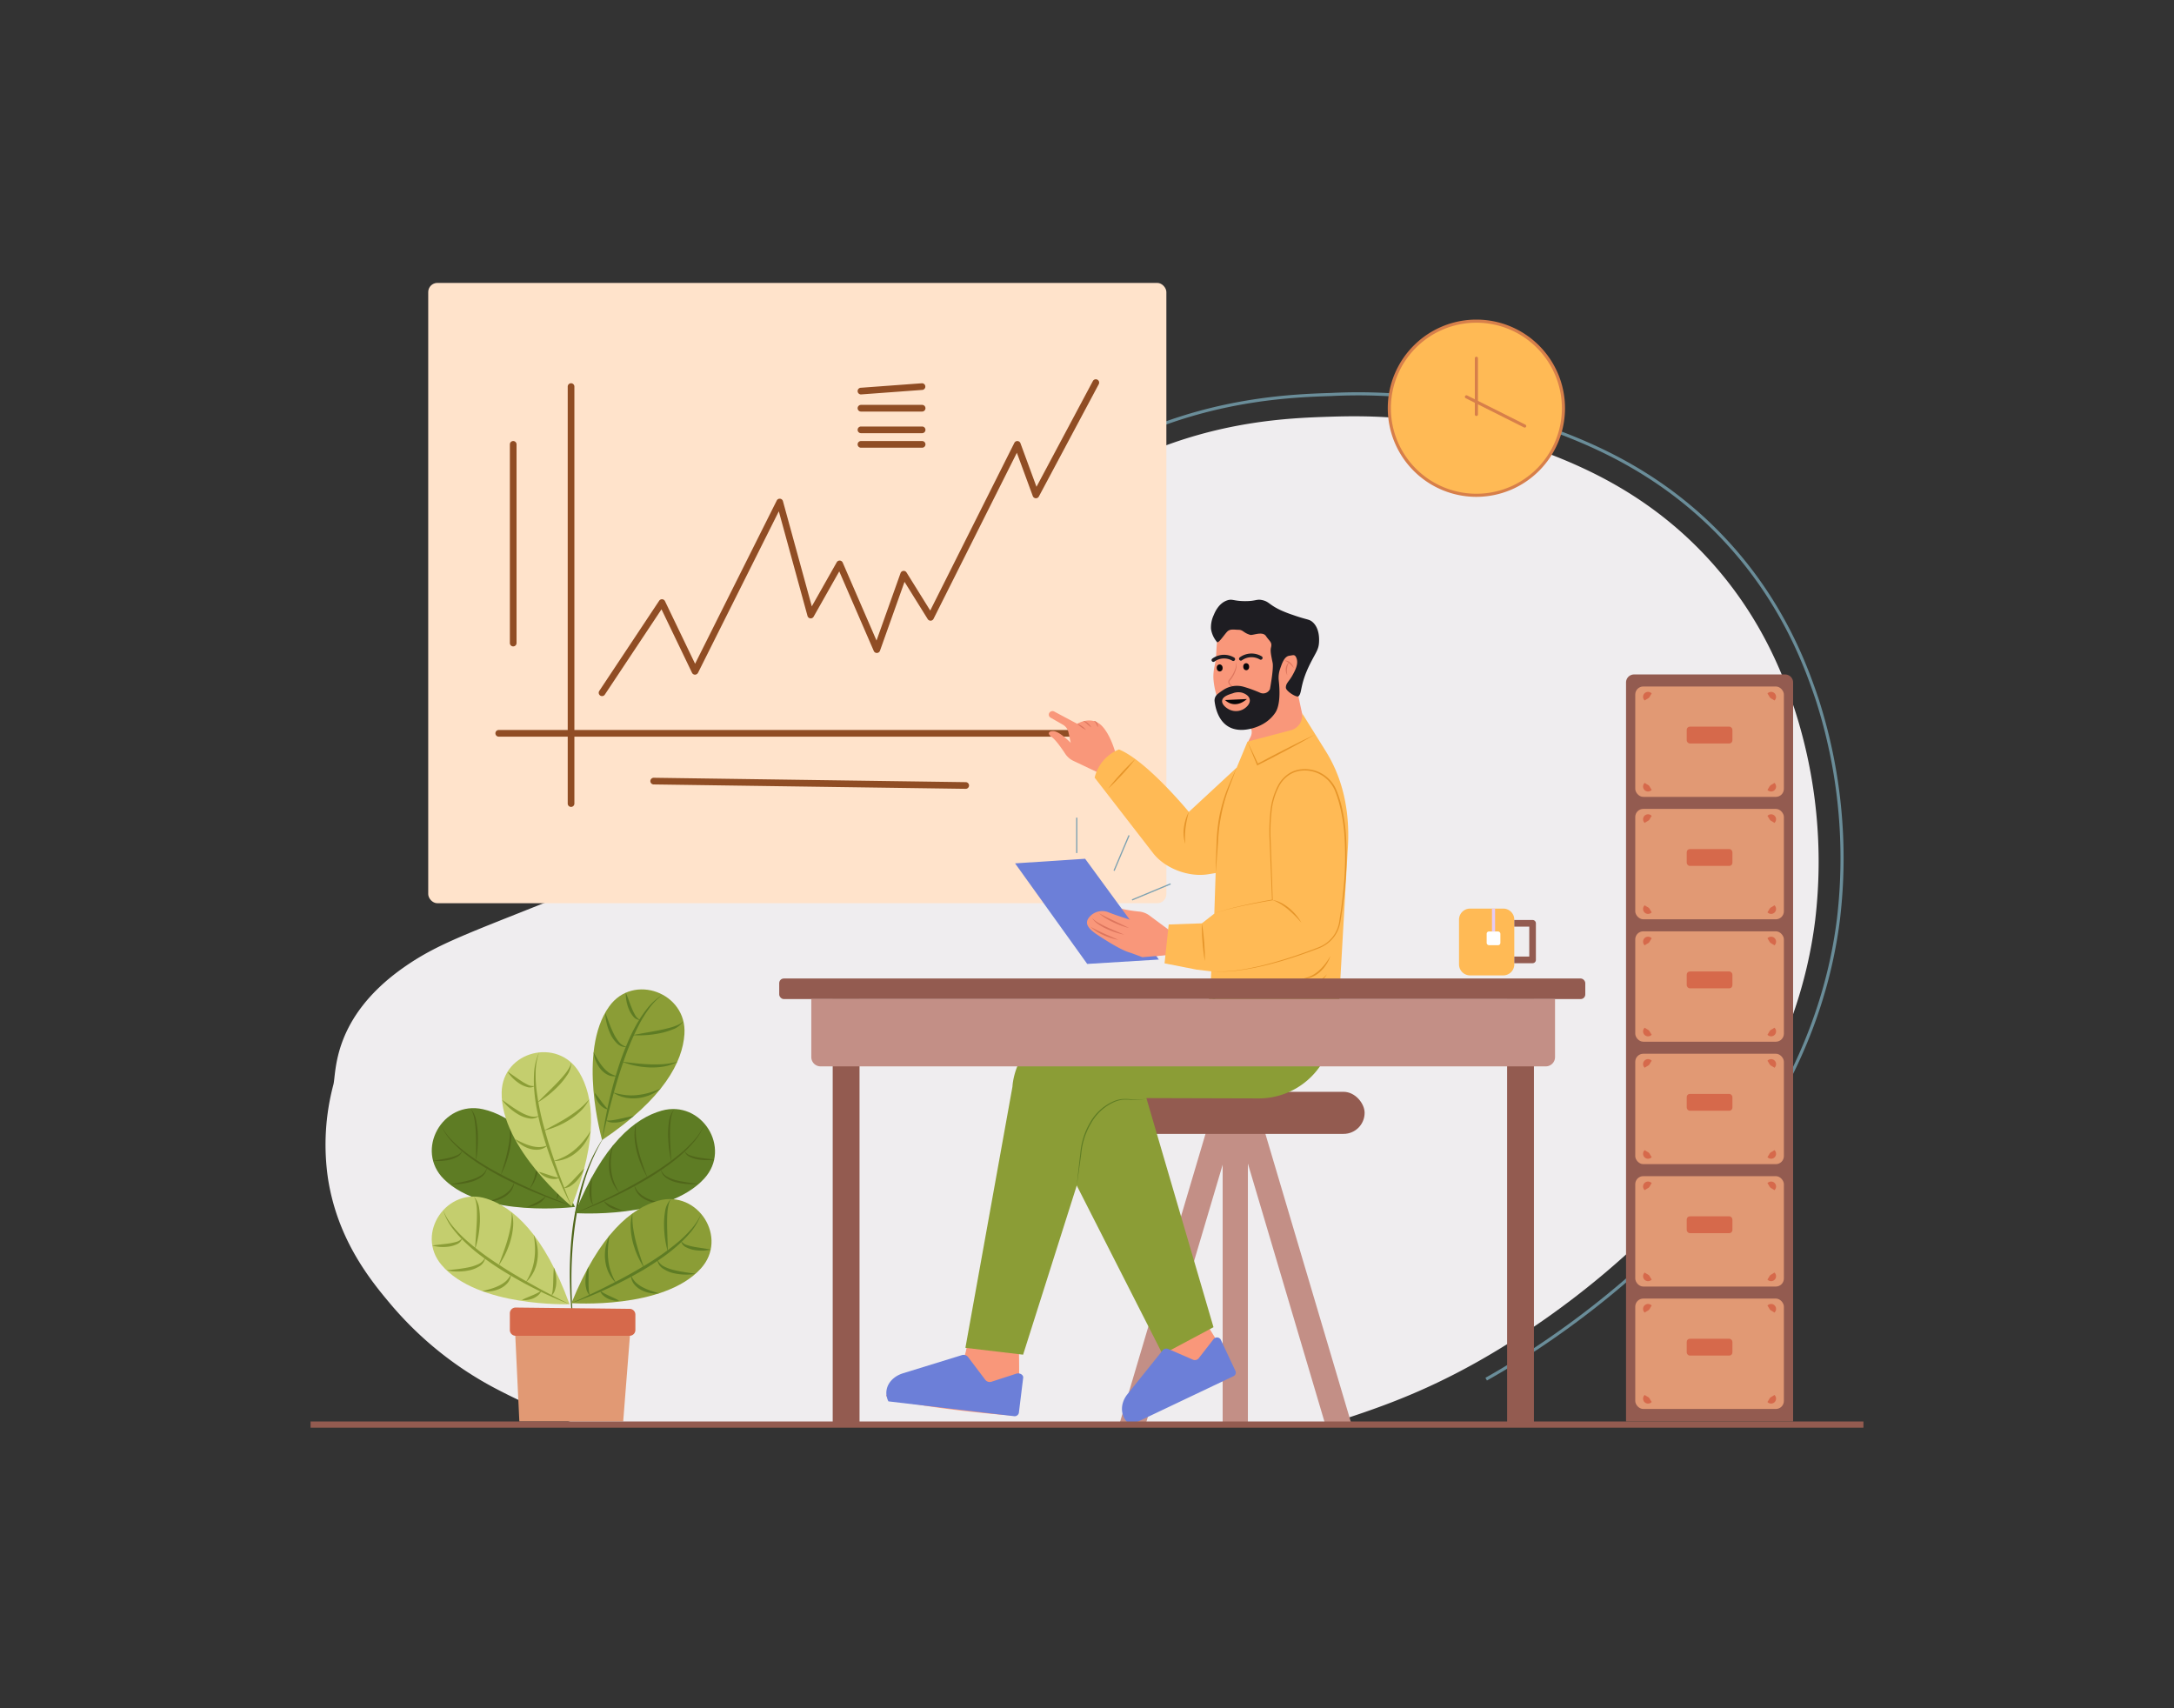 <svg id="Layer_1" data-name="Layer 1" xmlns="http://www.w3.org/2000/svg" viewBox="0 0 700 550"><rect x="0" y="0" width="700" height="550" fill="#333333" stroke="none"/><title>man at the office</title><path d="M427.183,458.669c16.25-5.08,30.83-10.27,48.37-20.12,18.09-10.16,98.45-58.51,108.9-142.19a159.615,159.615,0,0,0-6.66-68.16c-3.23-9.47-9.93-28.49-26.84-47.3-20.7-23.04-44.32-31.97-58.17-37.02-29.14-10.63-53.58-10.07-65.22-9.69-12.56.41-34.73,1.33-59.93,12.34-16.44,7.18-26.66,15.37-41.72,27.61-23.86,19.41-27,27.49-68.74,67.57-11.46,11-20.88,19.67-35.26,28.21-9.97,5.92-18.03,9.23-32.9,15.27-36.55,14.85-46.957,17.857-58.917,26.217-23.26,16.27-21.753,34.013-22.753,37.833a75.127,75.127,0,0,0-1.77,29.97c3.05,20.07,13.86,33.19,20.57,41.13a113.098,113.098,0,0,0,32.9,26.44,210.247,210.247,0,0,0,26.96,11.89Z" fill="#efedef"/><path d="M478.774,444.482l-.49-.871C502.184,430.185,580.981,379.849,591.461,295.875a166.345,166.345,0,0,0-6.913-70.772c-2.977-8.731-9.948-29.178-27.848-49.095-21.923-24.394-46.946-33.52-60.39-38.422a174.094,174.094,0,0,0-67.748-10.068c-11.538.374-35.546,1.153-62.243,12.811l-.4-.916c26.873-11.734,51.011-12.518,62.61-12.895a175.034,175.034,0,0,1,68.123,10.129c13.526,4.933,38.702,14.113,60.792,38.693,18.036,20.068,25.054,40.651,28.051,49.44a167.413,167.413,0,0,1,6.958,71.218C581.915,380.438,502.778,430.998,478.774,444.482Z" fill="#6a8d99"/><rect x="137.882" y="91.085" width="237.673" height="199.728" rx="2.949" fill="#ffe3cb"/><path d="M277.218,126.992a1.074,1.074,0,0,1-.078-2.145l19.69-1.448a1.074,1.074,0,0,1,.157,2.141L277.298,126.989C277.271,126.991,277.245,126.992,277.218,126.992Z" fill="#904d24"/><path d="M296.91,132.507h-19.69a1.074,1.074,0,1,1,0-2.148h19.69a1.074,1.074,0,0,1,0,2.148Z" fill="#904d24"/><path d="M296.91,139.47h-19.69a1.074,1.074,0,1,1,0-2.148h19.69a1.074,1.074,0,0,1,0,2.148Z" fill="#904d24"/><path d="M296.91,144.149h-19.69a1.074,1.074,0,0,1,0-2.148h19.69a1.074,1.074,0,0,1,0,2.148Z" fill="#904d24"/><path d="M183.873,259.796a1.074,1.074,0,0,1-1.074-1.074v-134.252a1.074,1.074,0,0,1,2.148,0v134.252A1.074,1.074,0,0,1,183.873,259.796Z" fill="#904d24"/><path d="M352.846,237.178H160.589a1.074,1.074,0,0,1,0-2.148H352.846a1.074,1.074,0,0,1,0,2.148Z" fill="#904d24"/><path d="M193.851,224.122a1.074,1.074,0,0,1-.893-1.668l19.292-29.041a1.096,1.096,0,0,1,.968-.477,1.074,1.074,0,0,1,.894.606l9.695,20.166,26.295-52.551a1.058,1.058,0,0,1,1.066-.588,1.073,1.073,0,0,1,.93.784l9.29,33.876,8.031-14.198a1.074,1.074,0,0,1,1.92.101l10.891,25.104,7.735-21.717a1.073,1.073,0,0,1,.896-.707,1.061,1.061,0,0,1,1.027.5l7.636,12.261L326.607,142.594a1.074,1.074,0,0,1,1.968.111l5.16,14.026L351.899,122.671a1.074,1.074,0,0,1,1.895,1.011l-19.292,36.174a1.074,1.074,0,0,1-1.955-.135L327.415,145.773l-26.828,53.475a1.074,1.074,0,0,1-.911.591,1.101,1.101,0,0,1-.961-.505l-7.472-11.998-7.902,22.185a1.074,1.074,0,0,1-1.997.067l-11.116-25.623-8.252,14.587a1.074,1.074,0,0,1-1.971-.244l-9.237-33.683-26.02,52.002a1.144,1.144,0,0,1-.969.594,1.074,1.074,0,0,1-.96-.609l-9.826-20.438-18.248,27.468A1.072,1.072,0,0,1,193.851,224.122Z" fill="#904d24"/><path d="M165.246,208.119a1.074,1.074,0,0,1-1.074-1.074V143.075a1.074,1.074,0,0,1,2.148,0v63.97A1.074,1.074,0,0,1,165.246,208.119Z" fill="#904d24"/><path d="M310.936,253.977h-.016l-100.452-1.415a1.074,1.074,0,0,1-1.059-1.089,1.09,1.09,0,0,1,1.089-1.059l100.452,1.415a1.074,1.074,0,0,1-.015,2.148Z" fill="#904d24"/><polygon points="426.658 458.41 398.713 364.199 406.499 361.889 435.205 458.666 426.658 458.41" fill="#c38f86"/><polygon points="368.939 458.41 360.392 458.666 389.099 361.889 396.885 364.199 368.939 458.41" fill="#c38f86"/><rect x="393.681" y="356.272" width="8.121" height="102.413" fill="#c38f86"/><rect x="349.638" y="351.531" width="89.749" height="13.543" rx="6.772" fill="#935b50"/><path d="M487.582,310.119v.37a3.557,3.557,0,0,1-3.556,3.556H473.344a3.557,3.557,0,0,1-3.556-3.556V296.095a3.557,3.557,0,0,1,3.556-3.556H484.026a3.557,3.557,0,0,1,3.556,3.556v14.025Z" fill="#ffba55"/><path d="M493.471,296.208H487.582v2.134h4.822v9.644H487.582v2.134h5.889a1.065,1.065,0,0,0,1.067-1.067V297.275A1.065,1.065,0,0,0,493.471,296.208Z" fill="#935b50"/><rect x="478.685" y="299.901" width="4.42" height="4.42" rx="0.711" fill="#fff"/><rect x="480.394" y="292.538" width="1.002" height="7.363" fill="#e5caf3"/><path d="M328.012,431.251s.734,24.008-1.18,24.44-49.212-4.463-40.371-7.09l14.535-3.527a13.361,13.361,0,0,0,10.093-10.414l1.386-7.387Z" fill="#f9977a"/><path d="M386.235,422.795s12.333,18.812,11.019,20.027-36.9,16.272-31.134,10.153l5.336-6.861a11.88,11.88,0,0,0,2.953-12.898l-2.509-6.522Z" fill="#f9977a"/><path d="M368.601,335.538c-4.985,3.847-2.65,8.444-.574,14.266l22.702,77.509-16.377,8.745L335.379,359.441s-12.788-15.574,3.507-26.305Z" fill="#8b9d36"/><path d="M376.91,299.814l-6.783-5.037A6.714,6.714,0,0,0,366.8,293.493c-2.12-.215-5.53-.662-7.022-1.417-1.448-.733-2.179-.097-1.439,1.31.435.828,1.968,1.919,5.981,3.209l-3.492.862a3.975,3.975,0,0,1-3.058-.485l-3.845-2.412a1.207,1.207,0,0,0-1.531.209l-0.0 0a1.109,1.109,0,0,0,.217,1.673l6.94,4.661s-.668,5.519,4.674,6.715,12.686-.92,12.686-.92Z" fill="#f9977a"/><polygon points="350.07 310.353 373.142 308.941 349.396 276.493 326.841 277.973 350.07 310.353" fill="#6c7fd8"/><path d="M379.025,307.256l-12.004-10.159s-6.463-1.915-10.185-3.399a5.4,5.4,0,0,0-6.011,1.497c-1.392,1.608-1.342,3.23,2.53,5.786,5.791,3.823,8.743,5.232,10.488,5.737.604.175,3.981,1.463,3.981,1.463Z" fill="#f9977a"/><path d="M363.541,298.8a23.291,23.291,0,0,1-2.59-.807c-.852-.304-1.683-.662-2.503-1.043a23.358,23.358,0,0,1-2.392-1.289,12.595,12.595,0,0,1-2.172-1.636c1.568.902,3.174,1.666,4.797,2.43C360.298,297.23,361.932,297.966,363.541,298.8Z" fill="#dd765e"/><path d="M362.002,300.934a22.512,22.512,0,0,1-2.871-.757,25.715,25.715,0,0,1-2.771-1.08,17.149,17.149,0,0,1-2.607-1.454,7.022,7.022,0,0,1-2.136-2.074,10.144,10.144,0,0,0,2.36,1.717c.851.47,1.719.917,2.612,1.314C358.362,299.424,360.183,300.15,362.002,300.934Z" fill="#dd765e"/><path d="M360.077,302.586a16.385,16.385,0,0,1-2.415-.596,21.741,21.741,0,0,1-2.325-.887,14.991,14.991,0,0,1-4.176-2.692c.732.395,1.448.789,2.182,1.152.74.351,1.471.712,2.219,1.042Z" fill="#dd765e"/><path d="M353.324,248.627l-7.682-3.643a6.5,6.5,0,0,1-2.664-2.312c-1.137-1.739-3.059-4.492-4.421-5.449-1.321-.929-1.052-1.842.583-1.824.962.011,2.654.855,5.627,3.757l-.741-3.402a3.727,3.727,0,0,0-1.803-2.431l-3.943-2.261a1.114,1.114,0,0,1-.482-1.417l0-0a1.195,1.195,0,0,1,1.652-.551l7.402,3.945s4.839-3.016,8.311,1.077,4.749,11.382,4.749,11.382Z" fill="#f9977a"/><path d="M349.656,234.989a8.341,8.341,0,0,1-1.487-.857,12.681,12.681,0,0,1-1.316-1.093,4.971,4.971,0,0,1,1.542.775A6.348,6.348,0,0,1,349.656,234.989Z" fill="#dd765e"/><path d="M351.367,234.176a16.741,16.741,0,0,1-1.316-1.048c-.197-.193-.416-.357-.625-.529a3.274,3.274,0,0,0-.69-.454,1.509,1.509,0,0,1,.851.201,4.369,4.369,0,0,1,.719.487A4.49,4.49,0,0,1,351.367,234.176Z" fill="#dd765e"/><path d="M353.458,234.106c-.203-.394-.311-.779-.512-1.109a1.859,1.859,0,0,0-.778-.841.937.937,0,0,1,.661.142,1.581,1.581,0,0,1,.46.515A1.888,1.888,0,0,1,353.458,234.106Z" fill="#dd765e"/><path d="M408.966,196.001a18.74,18.74,0,0,0-8.419,1.088c-1.254.495-5.839,2.304-7.901,6.667-.783,1.657-.882,3.612-1.08,7.521-.124,2.442-1.008,4.227-.86,7.191a24.301,24.301,0,0,0,1.563,7.018c1.308,3.532.68,5.601,1.277,6.245,2.405,2.595,9.196.16,9.474,3.678.172,2.172-1.53,2.657-1.258,5.196.353,3.291,11.278.988,14.455-.811.433-.245,4.347-2.982,3.717-6.81-.337-2.045-2.623-11.605-2.511-12.858.406-4.526,2.729-5.183,4.312-10.705a8.248,8.248,0,0,0-1.852-8.086A18.192,18.192,0,0,0,408.966,196.001Z" fill="#f9977a"/><ellipse cx="392.723" cy="215.047" rx="0.948" ry="1.137" transform="translate(-11.669 22.839) rotate(-3.282)" fill="#0a0709"/><ellipse cx="401.261" cy="214.654" rx="0.948" ry="1.137" transform="translate(-11.632 23.327) rotate(-3.282)" fill="#0a0709"/><path d="M390.698,213.112a.588.588,0,0,1-.368-1.046,6.388,6.388,0,0,1,7.058-.348.587.587,0,0,1-.576,1.023,5.28,5.28,0,0,0-5.745.24A.587.587,0,0,1,390.698,213.112Z" fill="#1e1d22"/><path d="M399.546,212.705a.588.588,0,0,1-.368-1.046,6.387,6.387,0,0,1,7.057-.348.587.587,0,0,1-.576,1.023,5.289,5.289,0,0,0-5.744.24A.587.587,0,0,1,399.546,212.705Z" fill="#1e1d22"/><path d="M397.952,213.004a4.4,4.4,0,0,1-.113,2.916,10.13,10.13,0,0,1-1.35,2.631c-.298.408-.719.709-.639,1.106a1.71,1.71,0,0,0,.732,1.049,3.875,3.875,0,0,0,2.74.436,3.566,3.566,0,0,1-2.908-.186,1.889,1.889,0,0,1-.917-1.257,1.062,1.062,0,0,1,.23-.811l.453-.576a11.033,11.033,0,0,0,1.382-2.504A4.969,4.969,0,0,0,397.952,213.004Z" fill="#dd765e"/><path d="M413.486,212.674a2.507,2.507,0,0,1,1.964.664,4.281,4.281,0,0,1,.691.801,3.716,3.716,0,0,1,.439.948,13.506,13.506,0,0,0-1.385-1.453,4.426,4.426,0,0,0-.789-.572A3.754,3.754,0,0,0,413.486,212.674Z" fill="#dd765e"/><path d="M414.489,217.374a3.255,3.255,0,0,1-.472-2.16,3.619,3.619,0,0,1,.324-1.083,3.041,3.041,0,0,1,.66-.898c-.134.348-.287.669-.38,1.009a4.581,4.581,0,0,0-.215,1.019A6.688,6.688,0,0,0,414.489,217.374Z" fill="#dd765e"/><path d="M400.349,234.983s6.691-.188,10.26-5.489c1.702-2.527,1.462-7.47,1.141-10.337a8.606,8.606,0,0,1,.429-3.81c.594-1.693,1.311-3.995,2.988-4.223,1.236-.168,1.719-.507,2.224.628.833,1.878-.346,4.046-1.167,5.556-1.176,2.161-2.239,2.67-2.187,4.125.04,1.11,3.435,3.211,4.036,2.749,1.225-.942.4-3.557,3.55-10.015,1.99-4.078,2.958-4.871,3.089-7.366.046-.886.238-4.553-2.145-6.571-1.105-.936-1.691-.608-6.378-2.273a38.749,38.749,0,0,1-3.818-1.489c-3.755-1.759-3.722-2.755-5.893-3.243-1.961-.441-2.036.361-5.74.32-3.571-.039-3.925-.79-5.549-.261-2.82.918-4.047,3.925-4.376,4.733a9.21,9.21,0,0,0-.884,4.485,8.429,8.429,0,0,0,1.95,4.235c.487.435,2.24-2.281,3.217-3.318.958-1.015,2.121-.671,3.683-.649,1.523.021,1.485.937,3.771,1.635.814.248,3.953-1.285,5.073.379,1.193,1.773,2.062,1.955,1.628,3.675-.271,1.075-.006,2.368.523,4.955.38,1.856-.866,8.459-.866,8.459a2.406,2.406,0,0,1-3.138,1.183,43.526,43.526,0,0,0-5.366-1.95,7.928,7.928,0,0,0-6.496,1.021c-.652.426-1.319.901-1.845,1.326a2.632,2.632,0,0,0-.978,2.338C391.421,228.585,392.966,235.385,400.349,234.983Zm-6.834-9.446c.209-1.348,2.248-1.962,3.413-2.311a5.018,5.018,0,0,1,2.894-.232c.23.057,2.316.643,2.581,2.229.265,1.586-1.524,2.783-1.805,2.964a4.872,4.872,0,0,1-4.591.352C394.923,228.059,393.31,226.833,393.516,225.537Z" fill="#1e1d22"/><path d="M401.485,225.065s-3.563,3.526-7.064.325" fill="#0a0709"/><path d="M360.281,241.296c8.966,3.618,22.51,20.115,22.51,20.115l15.426-14.287,3.46-8.342,13.867-3.647a4.894,4.894,0,0,0,3.7-5.453l-.017-.099,7.666,12.295c6.058,9.716,7.896,20.921,7.023,32.227l-2.671,46.914s-43.495,5.151-41.587,0l.347-8.28-4.734-.551-10.301-2.024,1.335-12.51,10.683-.368,4.006-3.128.428-13.072-2.366.392c-6.204,1.027-13.72-1.777-17.593-6.562L352.46,250.373A13.041,13.041,0,0,1,360.281,241.296Z" fill="#ffba55"/><path d="M423.51,236.451q-4.548,2.612-9.184,5.058c-1.547.812-3.08,1.65-4.639,2.44l-4.665,2.389-.215.11-.091-.217c-1.034-2.474-2.071-4.946-3.04-7.448,1.193,2.403,2.318,4.837,3.446,7.269l-.306-.107,4.63-2.456c1.54-.825,3.105-1.602,4.656-2.405Q418.765,238.685,423.51,236.451Z" fill="#e6952a"/><path d="M390.994,294.159a34.219,34.219,0,0,1,4.568-1.497q2.324-.62,4.674-1.141,4.696-1.049,9.434-1.894l-.098.121-.757-18.743a59.572,59.572,0,0,1,.203-9.394,23.022,23.022,0,0,1,2.647-9.013,10.617,10.617,0,0,1,3.227-3.474,9.245,9.245,0,0,1,4.508-1.486,10.999,10.999,0,0,1,8.66,3.341,11.54,11.54,0,0,1,1.474,1.887,12.777,12.777,0,0,1,1.028,2.154,35.371,35.371,0,0,1,1.407,4.504,56.787,56.787,0,0,1,1.409,9.304,104.309,104.309,0,0,1-.516,18.766c-.332,3.114-.793,6.21-1.296,9.299a10.756,10.756,0,0,1-5.222,7.602,12.535,12.535,0,0,1-2.151.992l-2.198.824c-1.468.542-2.946,1.056-4.428,1.556-2.968.991-5.963,1.905-9,2.666a84.973,84.973,0,0,1-9.203,1.83,43.301,43.301,0,0,1-9.358.376,43.246,43.246,0,0,0,9.342-.49,84.803,84.803,0,0,0,9.161-1.94q4.525-1.211,8.964-2.721c1.478-.506,2.95-1.025,4.413-1.572l2.19-.832a12.196,12.196,0,0,0,2.097-.977,10.399,10.399,0,0,0,5.022-7.375c.489-3.084.936-6.176,1.253-9.281a103.845,103.845,0,0,0,.435-18.684,56.282,56.282,0,0,0-1.434-9.214,34.857,34.857,0,0,0-1.368-4.446,10.692,10.692,0,0,0-2.378-3.884,10.522,10.522,0,0,0-8.271-3.231,8.797,8.797,0,0,0-4.302,1.397,10.197,10.197,0,0,0-3.107,3.322,22.646,22.646,0,0,0-2.631,8.844,59.218,59.218,0,0,0-.241,9.339l.657,18.746.004.104-.102.017q-4.74.791-9.448,1.776-2.352.496-4.684,1.083A34.185,34.185,0,0,0,390.994,294.159Z" fill="#e6952a"/><path d="M398.217,247.124l-1.553,4.086c-.536,1.356-1.073,2.705-1.529,4.083a54.298,54.298,0,0,0-2.14,8.421q-.382,2.14-.587,4.307c-.14,1.441-.189,2.898-.306,4.351-.201,2.906-.41,5.812-.679,8.715.047-2.915.153-5.826.268-8.737a62.4,62.4,0,0,1,.777-8.727,50.147,50.147,0,0,1,2.281-8.466C395.779,252.415,397.023,249.784,398.217,247.124Z" fill="#e6952a"/><path d="M382.791,261.411a34.923,34.923,0,0,0-1.055,5.107,23.846,23.846,0,0,0-.192,2.583,25.294,25.294,0,0,0,.103,2.613,11.854,11.854,0,0,1-.441-5.263,15.201,15.201,0,0,1,.561-2.598A12.284,12.284,0,0,1,382.791,261.411Z" fill="#e6952a"/><path d="M419.037,297.102a35.361,35.361,0,0,0-4.239-4.266,22.49,22.49,0,0,0-2.416-1.753,18.392,18.392,0,0,0-2.692-1.34,10.313,10.313,0,0,1,2.894.981,14.175,14.175,0,0,1,2.557,1.701,17.51,17.51,0,0,1,2.164,2.167A14.788,14.788,0,0,1,419.037,297.102Z" fill="#e6952a"/><path d="M428.385,307.773a11.487,11.487,0,0,1-1.388,2.837,11.906,11.906,0,0,1-2.088,2.406,9.039,9.039,0,0,1-2.744,1.643,7.75,7.75,0,0,1-3.127.474,10.99,10.99,0,0,0,2.969-.854,11.128,11.128,0,0,0,2.552-1.667,16.402,16.402,0,0,0,2.104-2.24A21.129,21.129,0,0,0,428.385,307.773Z" fill="#e6952a"/><path d="M427.24,313.66a7.756,7.756,0,0,1-1.988,2.33,11.018,11.018,0,0,1-2.652,1.592,12.474,12.474,0,0,1-2.982.795c-.507.087-1.023.086-1.531.131-.512-.007-1.023-.027-1.53-.064,1.012-.133,2.012-.244,2.988-.472a18.215,18.215,0,0,0,2.85-.883,15.055,15.055,0,0,0,2.61-1.424A11.334,11.334,0,0,0,427.24,313.66Z" fill="#e6952a"/><path d="M386.989,297.286c.189,1.003.321,2.011.443,3.02.128,1.008.215,2.019.301,3.031.073,1.012.146,2.025.177,3.04.037,1.015.065,2.031.033,3.052-.19-1.003-.321-2.011-.444-3.02-.128-1.008-.214-2.019-.3-3.031-.073-1.012-.146-2.025-.176-3.041C386.986,299.323,386.958,298.307,386.989,297.286Z" fill="#e6952a"/><path d="M365.549,244.395c-.644.864-1.331,1.689-2.025,2.507-.689.823-1.409,1.617-2.129,2.411-.729.785-1.46,1.57-2.221,2.327-.757.76-1.52,1.515-2.327,2.229.643-.865,1.33-1.689,2.024-2.508.689-.822,1.409-1.616,2.13-2.41.73-.785,1.46-1.57,2.222-2.326C363.979,245.864,364.743,245.11,365.549,244.395Z" fill="#e6952a"/><rect x="346.507" y="263.263" width="0.391" height="11.383" fill="#7ca1b1"/><rect x="363.993" y="286.968" width="13.433" height="0.391" transform="translate(-81.884 164.496) rotate(-22.598)" fill="#7ca1b1"/><rect x="354.944" y="274.45" width="12.364" height="0.39" transform="translate(-32.682 499.939) rotate(-67.027)" fill="#7ca1b1"/><path d="M431.246,321.019a36.546,36.546,0,0,1-6.424,22.565,23.964,23.964,0,0,1-19.812,10.07l-37.641-.108c-6.378.288-11.806.226-13.674,6.114l-24.267,76.502-18.58-2.205,15.15-84.08s.571-16.742,18.866-19.297l44.306-7.994.688-6.307Z" fill="#8b9d36"/><polygon points="389.269 322.754 389.07 322.418 398.118 317.068 398.317 317.404 389.269 322.754" fill="#5e7c24"/><path d="M346.703,381.703q.541-5.201,1.154-10.393a23.254,23.254,0,0,1,3.173-9.948,16.045,16.045,0,0,1,7.766-6.884,10.045,10.045,0,0,1,2.566-.633,16.231,16.231,0,0,1,2.628.066,12.844,12.844,0,0,0,5.173-.229,12.926,12.926,0,0,1-5.185.418,16.601,16.601,0,0,0-2.593-.011,9.793,9.793,0,0,0-2.481.667,15.927,15.927,0,0,0-7.541,6.808,23.32,23.32,0,0,0-3.202,9.785Q347.467,376.53,346.703,381.703Z" fill="#5e7c24"/><rect x="485.271" y="321.669" width="8.637" height="136.999" fill="#935b50"/><rect x="250.897" y="315.045" width="259.546" height="6.624" rx="1.489" fill="#935b50"/><rect x="268.121" y="321.669" width="8.637" height="136.999" fill="#935b50"/><path d="M261.231,321.669H500.699a0,0,0,0,1,0,0v18.688a2.978,2.978,0,0,1-2.978,2.978H264.209a2.978,2.978,0,0,1-2.978-2.978V321.669a0,0,0,0,1,0,0Z" fill="#c38f86"/><circle cx="475.379" cy="131.433" r="28.034" fill="#ffba55"/><path d="M475.379,159.968a28.534,28.534,0,1,1,28.534-28.534A28.567,28.567,0,0,1,475.379,159.968Zm0-56.068a27.534,27.534,0,1,0,27.534,27.534A27.565,27.565,0,0,0,475.379,103.899Z" fill="#d77f4a"/><path d="M475.379,133.934a.5.5,0,0,1-.5-.5V115.356a.5.5,0,0,1,1,0v18.077A.5.5,0,0,1,475.379,133.934Z" fill="#d77f4a"/><path d="M490.933,137.674a.498.498,0,0,1-.225-.053l-18.757-9.407a.5.5,0,0,1,.449-.895l18.757,9.407a.5.5,0,0,1-.225.947Z" fill="#d77f4a"/><path d="M185.13,430.424a116.922,116.922,0,0,1-1.614-16.681,122.992,122.992,0,0,1,.661-16.767,89.494,89.494,0,0,1,3.428-16.429,72.557,72.557,0,0,1,3.06-7.82,59.705,59.705,0,0,1,4.188-7.262,62.899,62.899,0,0,0-6.774,15.229c-.77,2.675-1.463,5.371-2.003,8.102q-.789,4.1-1.26,8.253a131.501,131.501,0,0,0-.807,16.684q.039,4.181.323,8.358C184.509,424.875,184.746,427.658,185.13,430.424Z" fill="#50661a"/><path d="M185.13,388.587s-29.382,3.701-42.169-8.908c-9.489-9.356-.463-25.46,12.541-22.551C164.208,359.077,174.947,366.816,185.13,388.587Z" fill="#5e7c24"/><path d="M185.13,388.587c-4.125-1.255-8.184-2.725-12.18-4.353q-5.992-2.448-11.749-5.442-2.863-1.517-5.618-3.233a56.507,56.507,0,0,1-5.336-3.689,39.845,39.845,0,0,1-4.801-4.366,19.317,19.317,0,0,1-3.528-5.41,19.166,19.166,0,0,0,3.758,5.195,39.982,39.982,0,0,0,4.871,4.188,82.162,82.162,0,0,0,10.955,6.747c3.785,2.037,7.698,3.831,11.639,5.556q2.958,1.291,5.96,2.482C181.095,387.075,183.102,387.859,185.13,388.587Z" fill="#50661a"/><path d="M153.269,373.73l.029-4.335c-.008-1.441 0-2.879-.082-4.313a37.769,37.769,0,0,0-.381-4.274l-.199-1.05c-.071-.349-.194-.681-.286-1.026a7.556,7.556,0,0,0-.387-.992,8.662,8.662,0,0,0-.577-.906,7.3,7.3,0,0,1,1.936,3.881,29.128,29.128,0,0,1,.537,4.342c.029,1.455.03,2.908-.068,4.357A36.455,36.455,0,0,1,153.269,373.73Z" fill="#50661a"/><path d="M139.441,373.73c1.727-.301,3.431-.548,5.096-.932a15.315,15.315,0,0,0,2.417-.761,3.493,3.493,0,0,0,1.888-1.591,3.031,3.031,0,0,1-1.658,2.038,9.854,9.854,0,0,1-2.499.94A15.877,15.877,0,0,1,139.441,373.73Z" fill="#50661a"/><path d="M144.753,381.258a48.945,48.945,0,0,0,6.821-1.371,12.806,12.806,0,0,0,3.129-1.342,4.472,4.472,0,0,0,2.082-2.594,4.052,4.052,0,0,1-1.795,3.006,10.424,10.424,0,0,1-3.23,1.546A20.252,20.252,0,0,1,144.753,381.258Z" fill="#50661a"/><path d="M161.182,378.423q.735-2.153,1.349-4.324c.398-1.451.79-2.902,1.05-4.379a25.973,25.973,0,0,0,.402-8.943,15.067,15.067,0,0,1,.687,4.51,26.956,26.956,0,0,1-.457,4.557,35.662,35.662,0,0,1-1.211,4.405A28.088,28.088,0,0,1,161.182,378.423Z" fill="#50661a"/><path d="M156.785,386.925c.937-.246,1.843-.553,2.731-.881a15.242,15.242,0,0,0,2.542-1.207,9.346,9.346,0,0,0,2.148-1.742,7.576,7.576,0,0,0,1.342-2.464,5.453,5.453,0,0,1-.945,2.772,7.617,7.617,0,0,1-2.213,1.986,10.625,10.625,0,0,1-2.719,1.132A10.946,10.946,0,0,1,156.785,386.925Z" fill="#50661a"/><path d="M171.673,367.392a14.302,14.302,0,0,1,1.382,3.843,16.506,16.506,0,0,1,.323,4.102,13.388,13.388,0,0,1-.862,4.03,12.094,12.094,0,0,1-2.083,3.515,18.331,18.331,0,0,0,1.615-3.677,14.656,14.656,0,0,0,.688-3.905,18.87,18.87,0,0,0-.166-3.979A24.158,24.158,0,0,0,171.673,367.392Z" fill="#50661a"/><path d="M169.773,388.587c1.068-.535,2.118-.994,3.125-1.534a12.445,12.445,0,0,0,2.819-1.947,5.289,5.289,0,0,1-2.517,2.516A8.21,8.21,0,0,1,169.773,388.587Z" fill="#50661a"/><path d="M179.074,377.306a14.386,14.386,0,0,1,1.01,4.567,10.27,10.27,0,0,1-.113,2.364,4.544,4.544,0,0,1-.896,2.183,7.192,7.192,0,0,0,.396-2.239,19.99,19.99,0,0,0-.03-2.271C179.362,380.387,179.178,378.868,179.074,377.306Z" fill="#50661a"/><path d="M184.062,388.439s-22.893-18.786-22.533-36.74c.267-13.323,18.165-17.845,24.996-6.403C191.099,352.956,192.865,366.074,184.062,388.439Z" fill="#c4ce6e"/><path d="M184.062,388.439a125.665,125.665,0,0,1-5.344-11.788q-2.386-6.023-4.172-12.272-.862-3.129-1.504-6.317a53.805,53.805,0,0,1-.969-6.429,39.891,39.891,0,0,1-.083-6.508,18.598,18.598,0,0,1,1.589-6.277,19.949,19.949,0,0,0-1.1,6.306,39.955,39.955,0,0,0,.358,6.396,83.823,83.823,0,0,0,2.67,12.56c1.108,4.146,2.497,8.216,3.927,12.271q1.072,3.042,2.25,6.048C182.438,384.447,183.251,386.441,184.062,388.439Z" fill="#8b9d36"/><path d="M172.938,355.091c2.031-2.089,4.121-4.056,6.114-6.109.994-1.026,1.953-2.078,2.853-3.175a18.293,18.293,0,0,0,1.211-1.735,7.519,7.519,0,0,0,.487-.939,10.06,10.06,0,0,0,.307-1.029,7.021,7.021,0,0,1-1.37,4.157,24.365,24.365,0,0,1-2.771,3.417A33.57,33.57,0,0,1,172.938,355.091Z" fill="#8b9d36"/><path d="M163.428,345.052c1.504.946,2.865,1.979,4.279,2.91a18.73,18.73,0,0,0,2.163,1.249,3.717,3.717,0,0,0,2.407.408,2.94,2.94,0,0,1-2.666.328,9.107,9.107,0,0,1-2.453-1.15A13.049,13.049,0,0,1,163.428,345.052Z" fill="#8b9d36"/><path d="M161.616,354.086c1.945,1.342,3.794,2.726,5.774,3.854a13.842,13.842,0,0,0,3.067,1.367,4.653,4.653,0,0,0,3.286-.136,3.953,3.953,0,0,1-3.445.9,10,10,0,0,1-3.404-1.263,17.535,17.535,0,0,1-2.886-2.104A15.773,15.773,0,0,1,161.616,354.086Z" fill="#8b9d36"/><path d="M174.973,364.064c1.359-.689,2.684-1.41,4.005-2.121,1.311-.731,2.615-1.463,3.868-2.272a42.453,42.453,0,0,0,3.637-2.583A27.08,27.08,0,0,0,189.71,353.962a13.759,13.759,0,0,1-2.707,3.706,23.185,23.185,0,0,1-3.622,2.846A27.371,27.371,0,0,1,174.973,364.064Z" fill="#8b9d36"/><path d="M165.776,366.718c.874.446,1.727.867,2.584,1.255a17.622,17.622,0,0,0,2.606.965,10.17,10.17,0,0,0,2.68.394,8.658,8.658,0,0,0,2.725-.582,5.054,5.054,0,0,1-2.649,1.359,7.329,7.329,0,0,1-3.025-.208,9.885,9.885,0,0,1-2.709-1.245A9.248,9.248,0,0,1,165.776,366.718Z" fill="#8b9d36"/><path d="M190.196,364.093a14.121,14.121,0,0,1-4.481,6.837,15.675,15.675,0,0,1-1.694,1.227c-.299.179-.618.328-.925.492a5.272,5.272,0,0,1-.956.42,11.063,11.063,0,0,1-4.043.775,21.542,21.542,0,0,0,3.721-1.486,16.565,16.565,0,0,0,3.252-2.193,22.157,22.157,0,0,0,2.775-2.806A30.026,30.026,0,0,0,190.196,364.093Z" fill="#8b9d36"/><path d="M173.501,377.29c1.197.287,2.248.696,3.319,1.045a20.972,20.972,0,0,0,3.296.876,3.647,3.647,0,0,1-1.803.398,6.333,6.333,0,0,1-1.811-.326,7.528,7.528,0,0,1-1.634-.792A5.434,5.434,0,0,1,173.501,377.29Z" fill="#8b9d36"/><path d="M188.088,376.285a9.511,9.511,0,0,1-1.044,2.125,12.735,12.735,0,0,1-1.449,1.87,9.186,9.186,0,0,1-1.84,1.532,4.146,4.146,0,0,1-2.284.74,8.907,8.907,0,0,0,1.815-1.363c.543-.51,1.074-1.037,1.583-1.595C185.915,378.504,186.909,377.355,188.088,376.285Z" fill="#8b9d36"/><path d="M183.374,419.905s-29.595,1.064-41.206-12.635c-8.617-10.166,1.81-25.4,14.503-21.342C165.169,388.646,175.174,397.312,183.374,419.905Z" fill="#c4ce6e"/><path d="M183.374,419.905a125.607,125.607,0,0,1-11.807-5.302c-3.85-1.958-7.599-4.116-11.249-6.44q-2.717-1.775-5.308-3.741a53.834,53.834,0,0,1-4.981-4.179,39.898,39.898,0,0,1-4.368-4.825,18.599,18.599,0,0,1-2.962-5.757,19.95,19.95,0,0,0,3.348,5.456,39.948,39.948,0,0,0,4.501,4.558,83.83,83.83,0,0,0,10.313,7.65c3.575,2.375,7.309,4.508,11.064,6.601q2.817,1.571,5.689,3.046C179.515,417.987,181.444,418.944,183.374,419.905Z" fill="#8b9d36"/><path d="M152.966,402.265c.14-2.91.406-5.768.541-8.626.066-1.427.089-2.85.038-4.268a18.308,18.308,0,0,0-.24-2.102,7.52,7.52,0,0,0-.256-1.027,10.103,10.103,0,0,0-.451-.975,7.023,7.023,0,0,1,1.724,4.023,24.382,24.382,0,0,1,.184,4.395A33.566,33.566,0,0,1,152.966,402.265Z" fill="#8b9d36"/><path d="M139.193,401.031c1.754-.286,3.458-.412,5.134-.65a18.723,18.723,0,0,0,2.448-.495,3.717,3.717,0,0,0,2.074-1.287,2.941,2.941,0,0,1-1.781,2.011,9.109,9.109,0,0,1-2.6.761A13.045,13.045,0,0,1,139.193,401.031Z" fill="#8b9d36"/><path d="M143.812,409.003c2.346-.281,4.649-.467,6.88-.931a13.842,13.842,0,0,0,3.204-1.004,4.654,4.654,0,0,0,2.374-2.277,3.952,3.952,0,0,1-1.987,2.955,10.003,10.003,0,0,1-3.387,1.305,17.527,17.527,0,0,1-3.556.333A15.757,15.757,0,0,1,143.812,409.003Z" fill="#8b9d36"/><path d="M160.429,407.645c.563-1.416,1.079-2.833,1.599-4.241.499-1.415.992-2.827,1.397-4.263a42.514,42.514,0,0,0,1.017-4.344,27.111,27.111,0,0,0,.352-4.479,13.764,13.764,0,0,1,.423,4.569,23.191,23.191,0,0,1-.832,4.531A27.368,27.368,0,0,1,160.429,407.645Z" fill="#8b9d36"/><path d="M155.291,415.721c.95-.244,1.868-.493,2.768-.769a17.604,17.604,0,0,0,2.593-1.001,10.168,10.168,0,0,0,2.271-1.478,8.656,8.656,0,0,0,1.658-2.24,5.051,5.051,0,0,1-1.087,2.772,7.328,7.328,0,0,1-2.406,1.846,9.886,9.886,0,0,1-2.855.859A9.257,9.257,0,0,1,155.291,415.721Z" fill="#8b9d36"/><path d="M171.862,397.593a14.118,14.118,0,0,1,1.165,8.091,15.611,15.611,0,0,1-.458,2.041c-.105.333-.246.654-.367.981a5.258,5.258,0,0,1-.438.948,11.062,11.062,0,0,1-2.519,3.257,21.521,21.521,0,0,0,1.807-3.577,16.569,16.569,0,0,0,.987-3.796,22.152,22.152,0,0,0,.224-3.94A30.024,30.024,0,0,0,171.862,397.593Z" fill="#8b9d36"/><path d="M168.079,418.535c1.087-.577,2.146-.966,3.18-1.413a20.985,20.985,0,0,0,3.051-1.524,3.645,3.645,0,0,1-1.089,1.491,6.338,6.338,0,0,1-1.573.954,7.531,7.531,0,0,1-1.749.487A5.427,5.427,0,0,1,168.079,418.535Z" fill="#8b9d36"/><path d="M178.349,408.129a9.496,9.496,0,0,1,.624,2.284,12.741,12.741,0,0,1,.151,2.361,9.192,9.192,0,0,1-.365,2.366,4.146,4.146,0,0,1-1.223,2.066,8.9,8.9,0,0,0,.459-2.223c.07-.741.12-1.488.131-2.243C178.189,411.231,178.174,409.711,178.349,408.129Z" fill="#8b9d36"/><path d="M185.122,390.575s29.537,2.143,41.64-11.123c8.982-9.845-.882-25.449-13.715-21.857C204.456,360.001,194.141,368.296,185.122,390.575Z" fill="#5e7c24"/><path d="M185.122,390.575c1.987-.834,3.949-1.724,5.897-2.641q2.933-1.352,5.821-2.793c3.844-1.931,7.657-3.93,11.329-6.164a82.167,82.167,0,0,0,10.583-7.317,39.984,39.984,0,0,0,4.643-4.439,19.16,19.16,0,0,0,3.478-5.386,19.317,19.317,0,0,1-3.237,5.589,39.856,39.856,0,0,1-4.563,4.614,56.56,56.56,0,0,1-5.133,3.966q-2.659,1.857-5.44,3.525-5.578,3.299-11.445,6.055C193.151,387.421,189.175,389.104,185.122,390.575Z" fill="#50661a"/><path d="M216.154,374.056a36.43,36.43,0,0,1-.749-4.285c-.175-1.441-.25-2.893-.298-4.347a29.097,29.097,0,0,1,.307-4.364,7.299,7.299,0,0,1,1.728-3.977,8.65,8.65,0,0,0-.528.936,7.552,7.552,0,0,0-.334,1.011c-.073.35-.179.688-.231,1.04l-.144,1.059a37.752,37.752,0,0,0-.155,4.288c-.006,1.436.078,2.872.146,4.311Z" fill="#50661a"/><path d="M229.962,373.325a15.883,15.883,0,0,1-5.251-.028,9.852,9.852,0,0,1-2.545-.807,3.03,3.03,0,0,1-1.764-1.948,3.492,3.492,0,0,0,1.969,1.489,15.333,15.333,0,0,0,2.453.632C226.508,372.959,228.222,373.116,229.962,373.325Z" fill="#50661a"/><path d="M225.055,381.124a20.252,20.252,0,0,1-7.037-.384,10.426,10.426,0,0,1-3.307-1.373,4.052,4.052,0,0,1-1.951-2.907,4.472,4.472,0,0,0,2.216,2.48,12.805,12.805,0,0,0,3.196,1.175A48.945,48.945,0,0,0,225.055,381.124Z" fill="#50661a"/><path d="M208.5,379.16a28.106,28.106,0,0,1-2.038-4.073,35.635,35.635,0,0,1-1.442-4.334,26.966,26.966,0,0,1-.697-4.526,15.059,15.059,0,0,1,.447-4.54,25.964,25.964,0,0,0,.874,8.91c.337,1.461.806,2.89,1.28,4.318Q207.648,377.052,208.5,379.16Z" fill="#50661a"/><path d="M213.34,387.418a10.948,10.948,0,0,1-2.903-.252,10.625,10.625,0,0,1-2.774-.986,7.616,7.616,0,0,1-2.315-1.866,5.454,5.454,0,0,1-1.09-2.719,7.582,7.582,0,0,0,1.47,2.39,9.356,9.356,0,0,0,2.237,1.626,15.257,15.257,0,0,0,2.602,1.071C211.47,386.963,212.392,387.222,213.34,387.418Z" fill="#50661a"/><path d="M197.441,368.698a24.163,24.163,0,0,0-.687,3.971,18.875,18.875,0,0,0,.044,3.983,14.657,14.657,0,0,0,.893,3.863,18.328,18.328,0,0,0,1.807,3.587,12.091,12.091,0,0,1-2.266-3.4,13.386,13.386,0,0,1-1.073-3.979,16.503,16.503,0,0,1,.106-4.114A14.302,14.302,0,0,1,197.441,368.698Z" fill="#50661a"/><path d="M200.458,389.764a8.212,8.212,0,0,1-3.473-.783,5.291,5.291,0,0,1-2.646-2.38,12.446,12.446,0,0,0,2.918,1.796C198.291,388.883,199.363,389.286,200.458,389.764Z" fill="#50661a"/><path d="M190.573,378.99c-.021,1.565-.124,3.092-.123,4.616a19.998,19.998,0,0,0,.09,2.27,7.209,7.209,0,0,0,.514,2.215,4.545,4.545,0,0,1-1.01-2.132,10.27,10.27,0,0,1-.238-2.355A14.394,14.394,0,0,1,190.573,378.99Z" fill="#50661a"/><path d="M183.999,419.569s29.537,2.143,41.64-11.123c8.982-9.845-.882-25.449-13.715-21.857C203.332,388.995,193.017,397.29,183.999,419.569Z" fill="#8b9d36"/><path d="M183.999,419.569c1.964-.89,3.927-1.776,5.862-2.72q2.921-1.375,5.797-2.836c3.829-1.956,7.638-3.95,11.297-6.193a83.822,83.822,0,0,0,10.586-7.269,39.952,39.952,0,0,0,4.664-4.391,19.948,19.948,0,0,0,3.545-5.33,18.601,18.601,0,0,1-3.17,5.645,39.884,39.884,0,0,1-4.541,4.662,53.847,53.847,0,0,1-5.13,3.995q-2.659,1.867-5.44,3.545c-3.732,2.19-7.558,4.209-11.477,6.025A125.585,125.585,0,0,1,183.999,419.569Z" fill="#5e7c24"/><path d="M215.03,403.05a33.567,33.567,0,0,1-1.226-8.63,24.349,24.349,0,0,1,.344-4.385,7.021,7.021,0,0,1,1.869-3.958,10.022,10.022,0,0,0-.487.958,7.476,7.476,0,0,0-.293,1.017,18.313,18.313,0,0,0-.316,2.092c-.103,1.415-.132,2.838-.118,4.267C214.835,397.27,214.996,400.136,215.03,403.05Z" fill="#5e7c24"/><path d="M228.839,402.319a13.048,13.048,0,0,1-5.283.147,9.113,9.113,0,0,1-2.571-.855,2.94,2.94,0,0,1-1.707-2.074,3.716,3.716,0,0,0,2.026,1.362,18.718,18.718,0,0,0,2.428.584C225.398,401.781,227.096,401.969,228.839,402.319Z" fill="#5e7c24"/><path d="M223.932,410.118a15.771,15.771,0,0,1-3.539.251,17.53,17.53,0,0,1-3.541-.462,10,10,0,0,1-3.338-1.428,3.952,3.952,0,0,1-1.878-3.025,4.653,4.653,0,0,0,2.289,2.362,13.842,13.842,0,0,0,3.165,1.12C219.303,409.481,221.597,409.751,223.932,410.118Z" fill="#5e7c24"/><path d="M207.376,408.154a27.371,27.371,0,0,1-3.653-8.364,23.193,23.193,0,0,1-.666-4.558,13.768,13.768,0,0,1,.589-4.551,27.091,27.091,0,0,0,.188,4.489,42.486,42.486,0,0,0,.858,4.378c.352,1.449.793,2.878,1.24,4.311C206.401,405.284,206.865,406.719,207.376,408.154Z" fill="#5e7c24"/><path d="M212.216,416.412a9.251,9.251,0,0,1-2.938-.119,9.883,9.883,0,0,1-2.822-.963,7.332,7.332,0,0,1-2.337-1.932,5.053,5.053,0,0,1-.985-2.809,8.662,8.662,0,0,0,1.575,2.299,10.161,10.161,0,0,0,2.215,1.56,17.599,17.599,0,0,0,2.554,1.095C210.367,415.852,211.276,416.134,212.216,416.412Z" fill="#5e7c24"/><path d="M196.317,397.692a29.997,29.997,0,0,0-.546,3.988,22.154,22.154,0,0,0,.08,3.946,16.558,16.558,0,0,0,.848,3.829,21.531,21.531,0,0,0,1.675,3.64,11.063,11.063,0,0,1-2.398-3.347,5.278,5.278,0,0,1-.404-.963c-.109-.331-.238-.657-.331-.994a15.68,15.68,0,0,1-.383-2.057A14.121,14.121,0,0,1,196.317,397.692Z" fill="#5e7c24"/><path d="M199.334,418.758a5.43,5.43,0,0,1-1.818-.071,7.532,7.532,0,0,1-1.73-.551,6.336,6.336,0,0,1-1.538-1.011,3.649,3.649,0,0,1-1.033-1.53,20.975,20.975,0,0,0,2.993,1.635C197.225,417.714,198.269,418.142,199.334,418.758Z" fill="#5e7c24"/><path d="M189.45,407.984c.118,1.588.047,3.106.055,4.617-.016.755.006,1.503.049,2.246a8.918,8.918,0,0,0,.377,2.238,4.147,4.147,0,0,1-1.147-2.109,9.2,9.2,0,0,1-.279-2.378,12.747,12.747,0,0,1,.238-2.354A9.512,9.512,0,0,1,189.45,407.984Z" fill="#5e7c24"/><path d="M193.869,367.058s-8.189-28.459,2.295-43.039c7.78-10.819,25.084-4.386,24.215,8.912C219.798,341.834,213.809,353.638,193.869,367.058Z" fill="#8b9d36"/><path d="M193.869,367.058a125.623,125.623,0,0,1,2.289-12.739c.969-4.209,2.156-8.369,3.529-12.472q1.066-3.065,2.346-6.055a53.799,53.799,0,0,1,2.851-5.843,39.877,39.877,0,0,1,3.625-5.405,18.598,18.598,0,0,1,4.87-4.266,19.94,19.94,0,0,0-4.484,4.568,39.977,39.977,0,0,0-3.335,5.47,83.832,83.832,0,0,0-4.929,11.857c-1.44,4.043-2.606,8.182-3.73,12.332q-.843,3.113-1.58,6.257C194.796,362.849,194.335,364.952,193.869,367.058Z" fill="#5e7c24"/><path d="M203.633,333.287c2.858-.568,5.695-1.001,8.501-1.561,1.401-.281,2.787-.603,4.151-.995a18.327,18.327,0,0,0,1.981-.741,7.504,7.504,0,0,0,.934-.497,10.069,10.069,0,0,0,.837-.674,7.024,7.024,0,0,1-3.487,2.645,24.383,24.383,0,0,1-4.22,1.241A33.572,33.572,0,0,1,203.633,333.287Z" fill="#5e7c24"/><path d="M201.499,319.624c.702,1.633,1.236,3.256,1.872,4.824a18.704,18.704,0,0,0,1.072,2.255,3.717,3.717,0,0,0,1.751,1.702,2.94,2.94,0,0,1-2.382-1.243,9.106,9.106,0,0,1-1.367-2.339A13.045,13.045,0,0,1,201.499,319.624Z" fill="#5e7c24"/><path d="M194.881,326.034c.84,2.209,1.577,4.398,2.567,6.451a13.845,13.845,0,0,0,1.749,2.866,4.654,4.654,0,0,0,2.783,1.753,3.953,3.953,0,0,1-3.347-1.214,10.001,10.001,0,0,1-2.086-2.972,17.529,17.529,0,0,1-1.183-3.37A15.773,15.773,0,0,1,194.881,326.034Z" fill="#5e7c24"/><path d="M200.217,341.829c1.51.204,3.01.362,4.501.526,1.494.142,2.983.279,4.474.324a42.48,42.48,0,0,0,4.461-.063,27.082,27.082,0,0,0,4.431-.741,13.768,13.768,0,0,1-4.332,1.515,23.186,23.186,0,0,1-4.597.288A27.372,27.372,0,0,1,200.217,341.829Z" fill="#5e7c24"/><path d="M191.138,338.796c.466.863.93,1.694,1.416,2.5a17.614,17.614,0,0,0,1.598,2.274,10.169,10.169,0,0,0,1.984,1.846,8.655,8.655,0,0,0,2.574,1.067,5.053,5.053,0,0,1-2.952-.385,7.328,7.328,0,0,1-2.373-1.888,9.887,9.887,0,0,1-1.524-2.563A9.258,9.258,0,0,1,191.138,338.796Z" fill="#5e7c24"/><path d="M212.735,350.492a14.119,14.119,0,0,1-7.57,3.087,15.648,15.648,0,0,1-2.091.049c-.348-.022-.695-.08-1.041-.119a5.256,5.256,0,0,1-1.026-.196,11.064,11.064,0,0,1-3.769-1.656,21.544,21.544,0,0,0,3.907.888,16.558,16.558,0,0,0,3.922.04,22.143,22.143,0,0,0,3.877-.735A30.022,30.022,0,0,0,212.735,350.492Z" fill="#5e7c24"/><path d="M191.5,351.885c.823.915,1.456,1.848,2.14,2.744a20.991,20.991,0,0,0,2.217,2.592,3.645,3.645,0,0,1-1.71-.696,6.331,6.331,0,0,1-1.306-1.296,7.531,7.531,0,0,1-.896-1.579A5.428,5.428,0,0,1,191.5,351.885Z" fill="#5e7c24"/><path d="M204.081,359.334a9.5,9.5,0,0,1-2.065,1.158,12.754,12.754,0,0,1-2.254.718,9.185,9.185,0,0,1-2.385.218,4.146,4.146,0,0,1-2.301-.687,8.918,8.918,0,0,0,2.268-.092c.736-.111,1.473-.244,2.208-.415C201.032,359.929,202.502,359.547,204.081,359.334Z" fill="#5e7c24"/><path d="M164.163,422.857v5.346a1.853,1.853,0,0,0,1.834,1.871h36.753a1.853,1.853,0,0,0,1.834-1.871v-4.927a1.853,1.853,0,0,0-1.814-1.871l-36.753-.419A1.852,1.852,0,0,0,164.163,422.857Z" fill="#d6694b"/><polygon points="165.918 430.075 167.225 457.669 200.659 457.669 202.831 430.075 165.918 430.075" fill="#e19974"/><path d="M523.563,219.734V457.669H577.356V219.734a2.581,2.581,0,0,0-2.581-2.581H526.144A2.581,2.581,0,0,0,523.563,219.734Z" fill="#935b50"/><rect x="526.532" y="260.439" width="47.855" height="35.543" rx="2.581" fill="#e19974"/><rect x="526.532" y="221.024" width="47.855" height="35.543" rx="2.581" fill="#e19974"/><path d="M571.347,252.056a1.595,1.595,0,1,1-2.253,2.253,9.557,9.557,0,0,0,.561-.898,2.026,2.026,0,0,1,.325-.469C570.223,252.697,570.536,252.624,571.347,252.056Z" fill="#d6694b"/><path d="M569.094,223.282a1.595,1.595,0,1,1,2.253,2.253,9.502,9.502,0,0,0-.898-.561,2.028,2.028,0,0,1-.469-.325C569.734,224.407,569.662,224.093,569.094,223.282Z" fill="#d6694b"/><path d="M529.572,225.535a1.595,1.595,0,1,1,2.253-2.253,9.561,9.561,0,0,0-.561.898,2.029,2.029,0,0,1-.325.469C530.696,224.895,530.383,224.967,529.572,225.535Z" fill="#d6694b"/><path d="M531.825,254.31a1.595,1.595,0,1,1-2.253-2.253,9.529,9.529,0,0,0,.898.561,2.028,2.028,0,0,1,.469.325C531.184,253.185,531.257,253.499,531.825,254.31Z" fill="#d6694b"/><path d="M571.347,291.471a1.595,1.595,0,1,1-2.253,2.253,9.562,9.562,0,0,0,.561-.898,2.024,2.024,0,0,1,.325-.469C570.223,292.112,570.536,292.039,571.347,291.471Z" fill="#d6694b"/><path d="M569.094,262.697a1.595,1.595,0,1,1,2.253,2.253,9.534,9.534,0,0,0-.898-.561,2.024,2.024,0,0,1-.469-.325C569.734,263.822,569.662,263.508,569.094,262.697Z" fill="#d6694b"/><path d="M529.572,264.95a1.595,1.595,0,1,1,2.253-2.253,9.559,9.559,0,0,0-.561.898,2.031,2.031,0,0,1-.325.469C530.696,264.31,530.383,264.382,529.572,264.95Z" fill="#d6694b"/><path d="M531.825,293.725a1.595,1.595,0,1,1-2.253-2.253,9.511,9.511,0,0,0,.898.561,2.021,2.021,0,0,1,.469.325C531.184,292.6,531.257,292.914,531.825,293.725Z" fill="#d6694b"/><rect x="526.532" y="299.854" width="47.855" height="35.543" rx="2.581" fill="#e19974"/><rect x="526.532" y="339.269" width="47.855" height="35.543" rx="2.581" fill="#e19974"/><rect x="526.532" y="378.684" width="47.855" height="35.543" rx="2.581" fill="#e19974"/><rect x="526.532" y="418.099" width="47.855" height="35.543" rx="2.581" fill="#e19974"/><rect x="543.103" y="233.956" width="14.713" height="5.421" rx="1" fill="#d6694b"/><rect x="543.103" y="312.786" width="14.713" height="5.421" rx="1" fill="#d6694b"/><rect x="543.103" y="352.201" width="14.713" height="5.421" rx="1" fill="#d6694b"/><rect x="543.103" y="431.031" width="14.713" height="5.421" rx="1" fill="#d6694b"/><rect x="543.103" y="391.616" width="14.713" height="5.421" rx="1" fill="#d6694b"/><rect x="543.103" y="273.371" width="14.713" height="5.421" rx="1" fill="#d6694b"/><path d="M571.347,330.886a1.595,1.595,0,1,1-2.253,2.253,9.559,9.559,0,0,0,.561-.898,2.021,2.021,0,0,1,.325-.469C570.223,331.527,570.536,331.454,571.347,330.886Z" fill="#d6694b"/><path d="M569.094,302.112a1.595,1.595,0,1,1,2.253,2.253,9.555,9.555,0,0,0-.898-.561,2.032,2.032,0,0,1-.469-.325C569.734,303.237,569.662,302.923,569.094,302.112Z" fill="#d6694b"/><path d="M529.572,304.365a1.595,1.595,0,1,1,2.253-2.253,9.543,9.543,0,0,0-.561.898,2.034,2.034,0,0,1-.325.469C530.696,303.725,530.383,303.797,529.572,304.365Z" fill="#d6694b"/><path d="M531.825,333.139a1.595,1.595,0,1,1-2.253-2.253,9.528,9.528,0,0,0,.898.561,2.025,2.025,0,0,1,.469.325C531.184,332.015,531.257,332.328,531.825,333.139Z" fill="#d6694b"/><path d="M571.347,370.301a1.595,1.595,0,1,1-2.253,2.253,9.557,9.557,0,0,0,.561-.898,2.026,2.026,0,0,1,.325-.469C570.223,370.941,570.536,370.869,571.347,370.301Z" fill="#d6694b"/><path d="M569.094,341.527a1.595,1.595,0,1,1,2.253,2.253,9.502,9.502,0,0,0-.898-.561,2.028,2.028,0,0,1-.469-.325C569.734,342.651,569.662,342.338,569.094,341.527Z" fill="#d6694b"/><path d="M529.572,343.78a1.595,1.595,0,1,1,2.253-2.253,9.559,9.559,0,0,0-.561.898,2.029,2.029,0,0,1-.325.469C530.696,343.14,530.383,343.212,529.572,343.78Z" fill="#d6694b"/><path d="M531.825,372.554a1.595,1.595,0,1,1-2.253-2.253,9.529,9.529,0,0,0,.898.561,2.028,2.028,0,0,1,.469.325C531.184,371.43,531.257,371.743,531.825,372.554Z" fill="#d6694b"/><path d="M571.347,449.131a1.595,1.595,0,1,1-2.253,2.253,9.559,9.559,0,0,0,.561-.898,2.025,2.025,0,0,1,.325-.469C570.223,449.771,570.536,449.699,571.347,449.131Z" fill="#d6694b"/><path d="M569.094,420.356a1.595,1.595,0,1,1,2.253,2.253,9.555,9.555,0,0,0-.898-.561,2.032,2.032,0,0,1-.469-.325C569.734,421.481,569.662,421.167,569.094,420.356Z" fill="#d6694b"/><path d="M529.572,422.61a1.595,1.595,0,1,1,2.253-2.253,9.543,9.543,0,0,0-.561.898,2.034,2.034,0,0,1-.325.469C530.696,421.969,530.383,422.042,529.572,422.61Z" fill="#d6694b"/><path d="M531.825,451.384a1.595,1.595,0,1,1-2.253-2.253,9.528,9.528,0,0,0,.898.561,2.028,2.028,0,0,1,.469.325C531.184,450.259,531.257,450.573,531.825,451.384Z" fill="#d6694b"/><path d="M571.347,409.716a1.595,1.595,0,1,1-2.253,2.253,9.561,9.561,0,0,0,.561-.898,2.024,2.024,0,0,1,.325-.469C570.223,410.356,570.536,410.284,571.347,409.716Z" fill="#d6694b"/><path d="M569.094,380.942a1.595,1.595,0,1,1,2.253,2.253,9.534,9.534,0,0,0-.898-.561,2.025,2.025,0,0,1-.469-.325C569.734,382.066,569.662,381.753,569.094,380.942Z" fill="#d6694b"/><path d="M529.572,383.195a1.595,1.595,0,1,1,2.253-2.253,9.544,9.544,0,0,0-.561.898,2.031,2.031,0,0,1-.325.469C530.696,382.555,530.383,382.627,529.572,383.195Z" fill="#d6694b"/><path d="M531.825,411.969a1.595,1.595,0,1,1-2.253-2.253,9.511,9.511,0,0,0,.898.561,2.021,2.021,0,0,1,.469.325C531.184,410.844,531.257,411.158,531.825,411.969Z" fill="#d6694b"/><path d="M364.059,458.818c-3.286-2.195-3.734-6.571-1.034-9.936l11.358-14.153a1.555,1.555,0,0,1,1.724-.426l8.086,3.502a1.559,1.559,0,0,0,1.787-.502l4.716-6.071a1.41,1.41,0,0,1,2.343.024l4.789,10.211a1.302,1.302,0,0,1-.759,1.665l-33.001,15.692Z" fill="#6c7fd8"/><path d="M286.05,451.181c-1.835-3.683.281-7.668,4.787-9.056l18.953-5.841a1.847,1.847,0,0,1,1.878.585l5.616,7.441a1.854,1.854,0,0,0,1.982.555l7.983-2.592c1.083-.352,2.316.382,2.202,1.31l-1.395,11.358a1.409,1.409,0,0,1-1.683,1.005l-40.315-4.752Z" fill="#6c7fd8"/><rect x="100" y="457.669" width="500" height="2" fill="#935b50"/></svg>